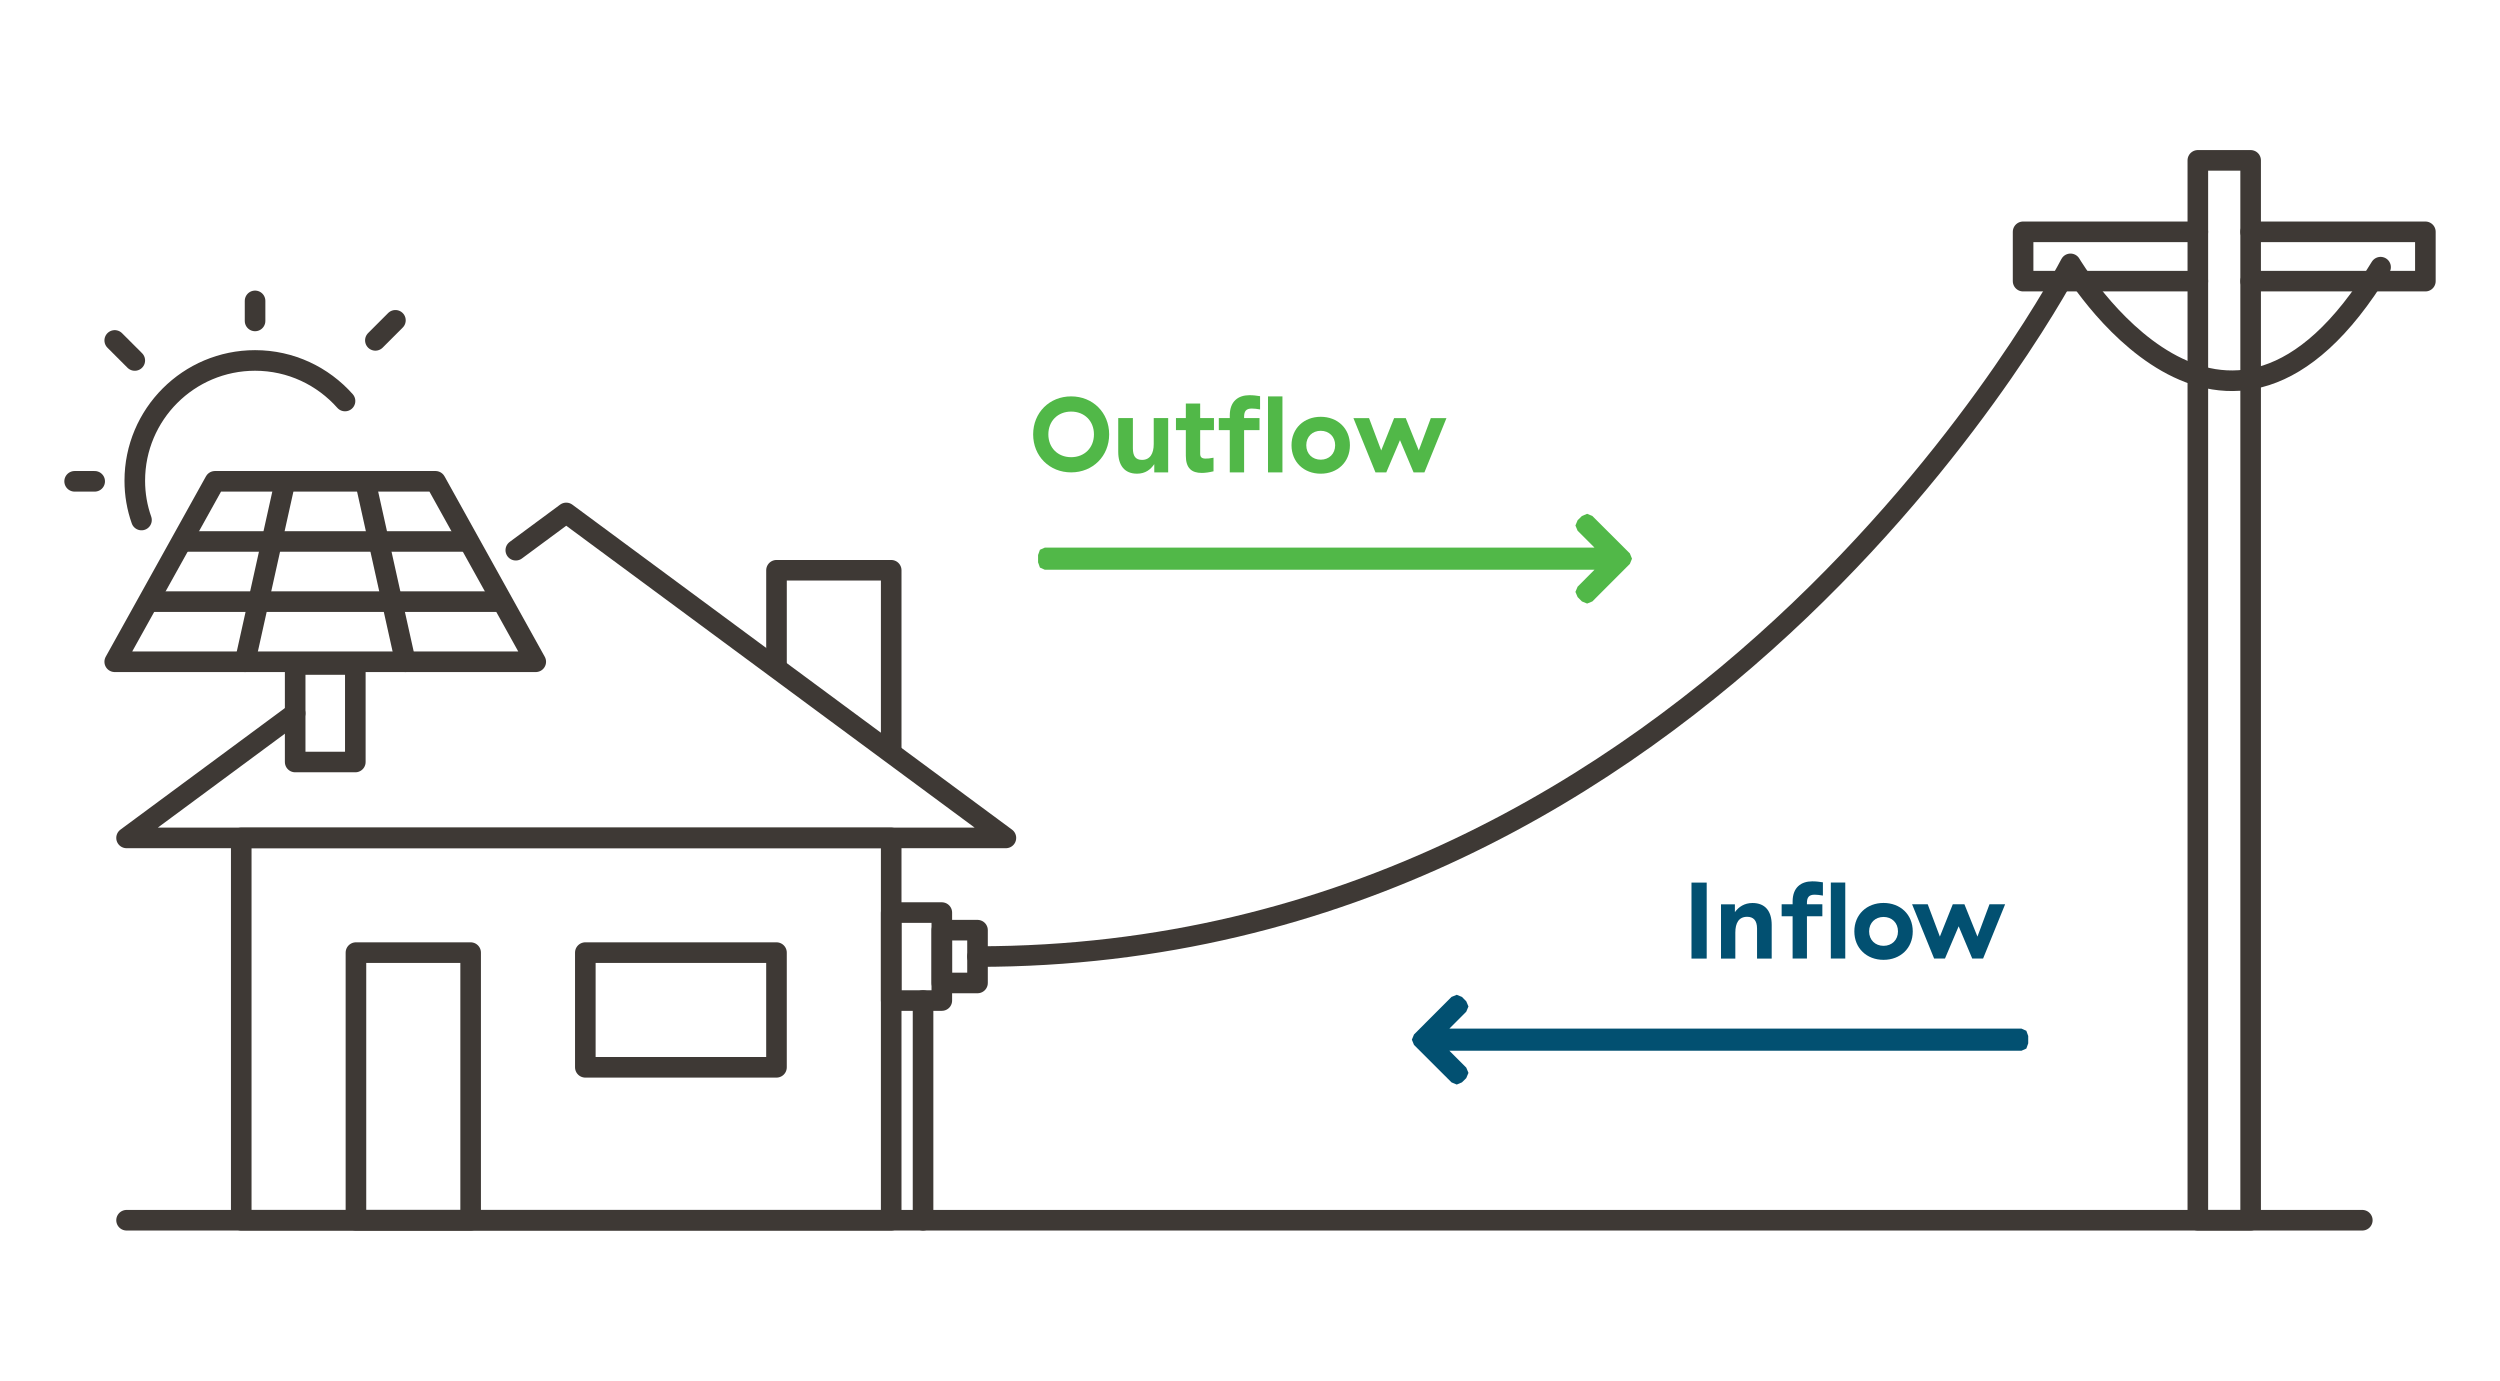 <?xml version="1.0" encoding="utf-8"?>
<!-- Generator: Adobe Illustrator 20.1.0, SVG Export Plug-In . SVG Version: 6.00 Build 0)  -->
<svg version="1.1" id="IMAGE" xmlns="http://www.w3.org/2000/svg" xmlns:xlink="http://www.w3.org/1999/xlink" x="0px" y="0px"
	 viewBox="0 0 335 185" style="enable-background:new 0 0 335 185;" xml:space="preserve">
<style type="text/css">
	.st0{fill:none;stroke:#3E3935;stroke-width:2.76;stroke-linecap:round;stroke-linejoin:round;stroke-miterlimit:10;}
	.st1{fill:none;stroke:#3E3935;stroke-width:2.76;stroke-linejoin:round;stroke-miterlimit:10;}
	.st2{fill:#51B848;}
	.st3{fill:#025071;}
</style>
<g>
	<polyline class="st0" points="294.51,31.064 271.095,31.064 271.095,37.672 294.51,37.672 	"/>
	<polyline class="st0" points="301.586,37.672 325,37.672 325,31.064 301.586,31.064 	"/>
	
		<rect x="294.51" y="21.489" transform="matrix(-1 -4.473545e-11 4.473545e-11 -1 596.095 185)" class="st0" width="7.075" height="142.022"/>
	<path class="st0" d="M130.986,128.18c98.53,0,146.46-92.823,146.46-92.823s20.601,34.946,41.552,0.444"/>
	<rect x="32.327" y="112.28" class="st0" width="87.093" height="51.231"/>
	<polyline class="st0" points="39.546,95.585 16.959,112.28 134.79,112.28 75.874,68.733 69.116,73.728 	"/>
	<polyline class="st1" points="119.421,100.965 119.421,76.416 104.051,76.416 104.051,89.623 	"/>
	<rect x="47.696" y="127.65" class="st1" width="15.369" height="35.861"/>
	<rect x="78.434" y="127.65" class="st1" width="25.615" height="15.369"/>
	<line class="st0" x1="34.179" y1="40.318" x2="34.179" y2="43.005"/>
	<line class="st0" x1="15.374" y1="45.618" x2="18.061" y2="48.304"/>
	<line class="st0" x1="52.986" y1="42.923" x2="50.3" y2="45.609"/>
	<line class="st0" x1="10" y1="64.497" x2="12.687" y2="64.497"/>
	<path class="st0" d="M46.233,53.735c-2.955-3.329-7.254-5.435-12.052-5.435c-8.903,0-16.119,7.219-16.119,16.119
		c0,1.848,0.314,3.611,0.897,5.263"/>
	<rect x="39.553" y="89.044" class="st0" width="8.06" height="13.064"/>
	<line class="st0" x1="38.209" y1="64.497" x2="32.836" y2="88.676"/>
	<line class="st0" x1="48.955" y1="64.497" x2="54.328" y2="88.676"/>
	<line class="st1" x1="24.329" y1="72.557" x2="62.835" y2="72.557"/>
	<line class="st1" x1="19.85" y1="80.616" x2="67.313" y2="80.616"/>
	<polygon class="st0" points="28.806,64.497 58.358,64.497 71.791,88.676 15.373,88.676 	"/>
	<line class="st0" x1="16.959" y1="163.511" x2="316.55" y2="163.511"/>
	<path class="st2" d="M139.101,74.369v0.988l0.251,0.699l0.652,0.29h73.657l-2.262,2.27l-0.293,0.695l0.293,0.695l0.579,0.587
		l0.695,0.286l0.703-0.286l5.026-5.034l0.286-0.695l-0.286-0.703l-5.026-5.018l-0.703-0.293l-0.695,0.293l-0.579,0.571l-0.293,0.702
		l0.293,0.703l2.262,2.262h-73.657l-0.652,0.29L139.101,74.369L139.101,74.369z"/>
	<path class="st3" d="M271.781,139.811v-0.988l-0.251-0.699l-0.652-0.29h-76.66l2.262-2.27l0.293-0.695l-0.293-0.695l-0.579-0.587
		l-0.695-0.286l-0.703,0.286l-5.026,5.034l-0.286,0.695l0.286,0.703l5.026,5.018l0.703,0.293l0.695-0.293l0.579-0.571l0.293-0.702
		l-0.293-0.703l-2.262-2.262h76.66l0.652-0.29L271.781,139.811L271.781,139.811z"/>
	<g>
		<path class="st2" d="M143.534,53.115c2.91,0,5.093,2.183,5.093,5.093c0,2.909-2.183,5.092-5.093,5.092
			c-2.909,0-5.092-2.183-5.092-5.092C138.442,55.298,140.625,53.115,143.534,53.115z M143.534,55.152
			c-1.789,0-3.055,1.266-3.055,3.056c0,1.789,1.266,3.055,3.055,3.055c1.79,0,3.056-1.266,3.056-3.055
			C146.59,56.418,145.324,55.152,143.534,55.152z"/>
		<path class="st2" d="M156.535,56.025V63.3h-1.862v-1.106c-0.509,0.741-1.207,1.28-2.314,1.28c-1.687,0-2.516-1.135-2.516-2.924
			v-4.525h1.964v4.045c0,1.047,0.364,1.556,1.222,1.556c1.091,0,1.571-0.858,1.571-2.124v-3.477H156.535z"/>
		<path class="st2" d="M162.612,63.155c-0.539,0.131-1.091,0.218-1.571,0.218c-1.353,0-2.139-0.626-2.139-2.299V57.64h-1.324v-1.615
			h1.324v-1.949h1.921v1.949h1.847v1.615h-1.847v3.157c0,0.466,0.218,0.654,0.727,0.654c0.291,0,0.539-0.014,1.062-0.116V63.155z"/>
		<path class="st2" d="M166.71,57.64v5.66h-1.92v-5.66h-1.47v-1.615h1.47v-0.363c0-1.892,1.135-2.706,2.633-2.706
			c0.539,0,0.945,0.058,1.426,0.131v1.775c-0.451-0.073-0.772-0.117-1.106-0.117c-0.772,0-1.034,0.363-1.034,1.12v0.16h2.066v1.615
			H166.71z M171.847,53.115V63.3h-1.935V53.115H171.847z"/>
		<path class="st2" d="M176.977,55.851c2.241,0,3.913,1.542,3.913,3.812s-1.673,3.812-3.913,3.812s-3.914-1.542-3.914-3.812
			S174.737,55.851,176.977,55.851z M176.977,57.727c-1.106,0-1.935,0.772-1.935,1.935c0,1.164,0.83,1.935,1.935,1.935
			s1.934-0.771,1.934-1.935C178.911,58.499,178.083,57.727,176.977,57.727z"/>
		<path class="st2" d="M184.311,63.3l-2.954-7.274h2.094l1.63,4.336l1.731-4.336h1.557l1.746,4.336l1.615-4.336h2.096l-2.954,7.274
			h-1.456l-1.819-4.321l-1.833,4.321H184.311z"/>
	</g>
	<g>
		<path class="st3" d="M228.697,118.267v10.184h-2.038v-10.184H228.697z"/>
		<path class="st3" d="M232.477,122.225c0.509-0.713,1.295-1.222,2.357-1.222c1.702,0,2.574,1.091,2.574,2.938v4.511h-1.964v-4.03
			c0-1.106-0.509-1.571-1.324-1.571c-1.121,0-1.586,0.829-1.586,2.124v3.477h-1.92v-7.274h1.862V122.225z"/>
		<path class="st3" d="M242.13,122.784v5.66h-1.92v-5.66h-1.47v-1.615h1.47v-0.363c0-1.892,1.135-2.706,2.633-2.706
			c0.539,0,0.945,0.058,1.426,0.131v1.775c-0.451-0.073-0.771-0.117-1.106-0.117c-0.772,0-1.034,0.363-1.034,1.12v0.16h2.066v1.615
			H242.13z M247.266,118.259v10.184h-1.935v-10.184H247.266z"/>
		<path class="st3" d="M252.396,120.995c2.241,0,3.913,1.542,3.913,3.812s-1.673,3.812-3.913,3.812
			c-2.241,0-3.914-1.542-3.914-3.812S250.156,120.995,252.396,120.995z M252.396,122.871c-1.106,0-1.935,0.772-1.935,1.935
			c0,1.164,0.83,1.935,1.935,1.935c1.106,0,1.934-0.771,1.934-1.935C254.331,123.643,253.502,122.871,252.396,122.871z"/>
		<path class="st3" d="M259.172,128.444l-2.954-7.274h2.095l1.63,4.336l1.731-4.336h1.557l1.746,4.336l1.615-4.336h2.096
			l-2.954,7.274h-1.455l-1.819-4.321l-1.833,4.321H259.172z"/>
	</g>
	<rect x="119.419" y="122.286" class="st0" width="6.784" height="11.786"/>
	<rect x="126.204" y="124.644" class="st0" width="4.783" height="7.072"/>
	<line class="st0" x1="123.689" y1="134.073" x2="123.689" y2="163.511"/>
</g>
</svg>
